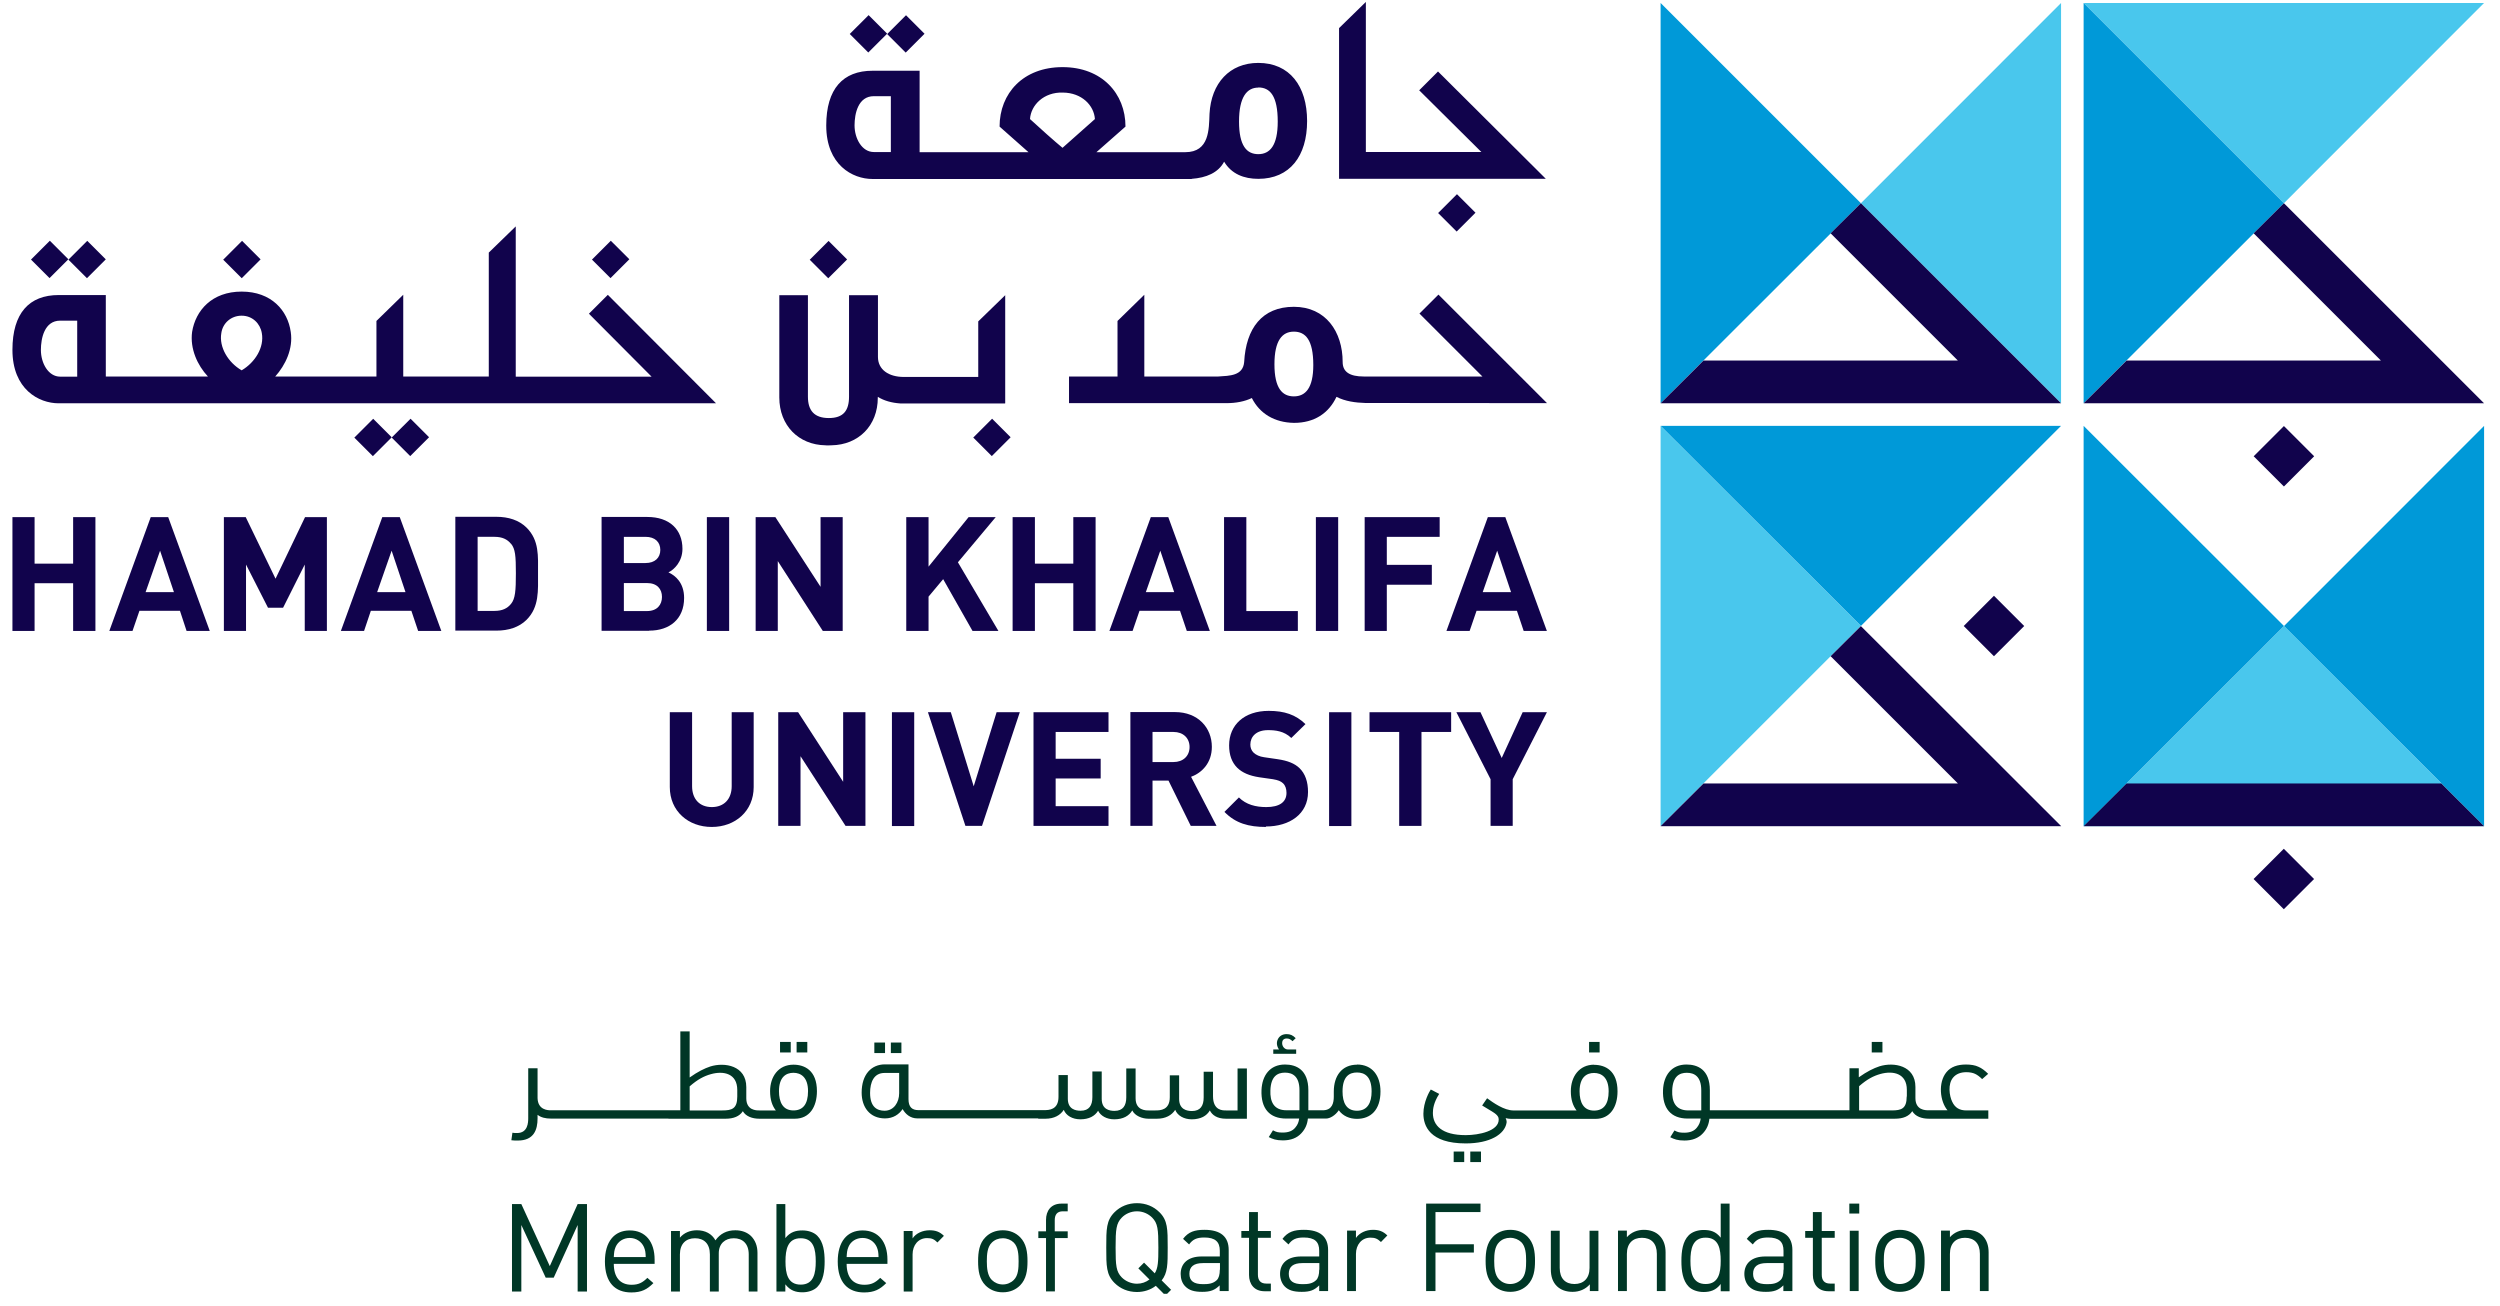 <svg width="201" height="105" viewBox="0 0 201 105" fill="none" xmlns="http://www.w3.org/2000/svg">
<g clip-path="url(#clip0_2601_7279)">
<path d="M165.709 32.425V0.24L149.617 16.339L165.709 32.425Z" fill="#49C7ED"/>
<path d="M133.512 0.24V32.425L149.616 16.339L133.512 0.24Z" fill="#0099D8"/>
<path d="M199.719 0.24H167.523L183.627 16.339L199.719 0.24Z" fill="#49C7ED"/>
<path d="M167.523 0.24V32.425L183.627 16.339L167.523 0.24Z" fill="#0099D8"/>
<path d="M199.721 66.426V34.241L183.629 50.34L199.721 66.426Z" fill="#0099D8"/>
<path d="M183.627 50.327L167.523 66.426H199.719L183.627 50.327Z" fill="#49C7ED"/>
<path d="M167.523 34.241V66.426L183.627 50.328L167.523 34.241Z" fill="#0099D8"/>
<path d="M165.708 34.241H133.512L149.616 50.328L165.708 34.241Z" fill="#0099D8"/>
<path d="M133.512 34.241V66.426L149.616 50.328L133.512 34.241Z" fill="#49C7ED"/>
<path d="M191.425 28.988H170.974L167.523 32.425H199.719L183.627 16.339L181.194 18.759L191.425 28.988Z" fill="#11034C"/>
<path d="M157.413 28.988H136.963L133.512 32.425H165.708L149.616 16.339L147.182 18.759L157.413 28.988Z" fill="#11034C"/>
<path d="M157.413 62.988H136.963L133.512 66.425H165.72L149.616 50.339L147.182 52.76L157.413 62.988Z" fill="#11034C"/>
<path d="M196.28 62.988H170.974L167.523 66.426H199.719L196.28 62.988Z" fill="#11034C"/>
<path d="M183.619 68.241L181.188 70.672L183.619 73.102L186.051 70.672L183.619 68.241Z" fill="#11034C"/>
<path d="M160.314 47.9L157.883 50.331L160.314 52.762L162.746 50.331L160.314 47.9Z" fill="#11034C"/>
<path d="M183.627 34.254L181.195 36.684L183.626 39.115L186.058 36.685L183.627 34.254Z" fill="#11034C"/>
<path d="M5.88 50.728V46.891H2.78V50.728H1V41.577H2.78V45.317H5.88V41.577H7.672V50.728H5.88Z" fill="#11034C"/>
<path d="M12.87 44.276L11.707 47.605H13.983L12.87 44.276ZM15.001 50.728L14.468 49.106H11.211L10.654 50.728H8.789L12.119 41.577H13.523L16.865 50.728H15.001Z" fill="#11034C"/>
<path d="M24.502 50.728V45.39L22.759 48.864H21.548L19.78 45.39V50.728H18V41.577H19.756L22.153 46.528L24.526 41.577H26.282V50.728H24.502Z" fill="#11034C"/>
<path d="M31.487 44.276L30.324 47.605H32.601L31.487 44.276ZM33.618 50.728L33.073 49.106H29.816L29.271 50.728H27.406L30.736 41.577H32.141L35.482 50.728H33.618Z" fill="#11034C"/>
<path d="M41.089 43.73C40.787 43.355 40.375 43.161 39.758 43.161H38.401V49.117H39.758C40.375 49.117 40.787 48.923 41.089 48.548C41.428 48.136 41.477 47.483 41.477 46.091C41.477 44.699 41.428 44.13 41.089 43.718M42.337 49.831C41.731 50.436 40.871 50.702 39.915 50.702H36.609V41.551H39.915C40.871 41.551 41.731 41.818 42.337 42.423C43.366 43.452 43.257 44.711 43.257 46.091C43.257 47.471 43.366 48.802 42.337 49.831Z" fill="#11034C"/>
<path d="M52.024 46.878H50.159V49.129H52.024C52.835 49.129 53.223 48.621 53.223 47.992C53.223 47.362 52.835 46.878 52.024 46.878ZM51.903 43.162H50.159V45.268H51.903C52.654 45.268 53.089 44.844 53.089 44.215C53.089 43.586 52.666 43.162 51.903 43.162ZM52.193 50.715H48.367V41.564H52.048C53.828 41.564 54.869 42.569 54.869 44.13C54.869 45.147 54.203 45.801 53.743 46.019C54.3 46.273 55.002 46.854 55.002 48.076C55.002 49.783 53.828 50.703 52.206 50.703" fill="#11034C"/>
<path d="M58.624 41.577H56.832V50.728H58.624V41.577Z" fill="#11034C"/>
<path d="M66.154 50.728L62.534 45.111V50.728H60.754V41.577H62.34L65.973 47.181V41.577H67.752V50.728H66.154Z" fill="#11034C"/>
<path d="M78.191 50.728L75.83 46.564L74.655 47.968V50.728H72.863V41.577H74.655V45.559L77.876 41.577H80.056L77.016 45.208L80.273 50.728H78.191Z" fill="#11034C"/>
<path d="M86.294 50.728V46.891H83.206V50.728H81.414V41.577H83.206V45.317H86.294V41.577H88.086V50.728H86.294Z" fill="#11034C"/>
<path d="M93.288 44.276L92.126 47.605H94.402L93.288 44.276ZM95.419 50.728L94.874 49.106H91.617L91.06 50.728H89.195L92.525 41.577H93.93L97.272 50.728H95.407H95.419Z" fill="#11034C"/>
<path d="M98.414 50.728V41.577H100.206V49.13H104.347V50.728H98.414Z" fill="#11034C"/>
<path d="M107.589 41.577H105.797V50.728H107.589V41.577Z" fill="#11034C"/>
<path d="M111.499 43.163V45.414H115.119V47.012H111.499V50.728H109.719V41.577H115.749V43.163H111.499Z" fill="#11034C"/>
<path d="M120.373 44.276L119.211 47.605H121.487L120.373 44.276ZM122.504 50.728L121.96 49.106H118.715L118.158 50.728H116.293L119.623 41.577H121.027L124.369 50.728H122.504Z" fill="#11034C"/>
<path d="M57.218 66.487C55.341 66.487 53.852 65.216 53.852 63.279V57.263H55.644V63.207C55.644 64.26 56.261 64.889 57.23 64.889C58.198 64.889 58.828 64.26 58.828 63.207V57.263H60.596V63.279C60.596 65.216 59.106 66.487 57.23 66.487" fill="#11034C"/>
<path d="M67.983 66.402L64.362 60.798V66.402H62.57V57.263H64.169L67.789 62.856V57.263H69.581V66.402H67.983Z" fill="#11034C"/>
<path d="M73.503 57.263H71.711V66.414H73.503V57.263Z" fill="#11034C"/>
<path d="M78.952 66.402H77.62L74.606 57.263H76.446L78.286 63.219L80.127 57.263H81.992L78.952 66.402Z" fill="#11034C"/>
<path d="M83.094 66.402V57.263H89.124V58.849H84.874V61.004H88.494V62.589H84.874V64.817H89.124V66.402H83.094Z" fill="#11034C"/>
<path d="M94.346 58.849H92.663V61.269H94.346C95.133 61.269 95.641 60.773 95.641 60.059C95.641 59.345 95.133 58.849 94.346 58.849ZM95.738 66.402L93.946 62.758H92.663V66.402H90.883V57.251H94.467C96.332 57.251 97.433 58.522 97.433 60.047C97.433 61.33 96.646 62.129 95.762 62.456L97.809 66.402H95.738Z" fill="#11034C"/>
<path d="M101.787 66.487C100.395 66.487 99.341 66.196 98.445 65.276L99.608 64.114C100.189 64.695 100.964 64.889 101.811 64.889C102.865 64.889 103.434 64.489 103.434 63.751C103.434 63.436 103.349 63.158 103.155 62.976C102.974 62.807 102.768 62.722 102.344 62.649L101.242 62.492C100.455 62.371 99.886 62.129 99.475 61.73C99.039 61.294 98.821 60.701 98.821 59.926C98.821 58.292 100.031 57.154 102.005 57.154C103.264 57.154 104.173 57.457 104.96 58.219L103.821 59.333C103.24 58.776 102.55 58.703 101.945 58.703C100.988 58.703 100.528 59.236 100.528 59.865C100.528 60.095 100.601 60.337 100.794 60.519C100.976 60.688 101.267 60.834 101.642 60.882L102.72 61.039C103.555 61.161 104.088 61.391 104.463 61.742C104.947 62.202 105.165 62.867 105.165 63.678C105.165 65.445 103.688 66.45 101.775 66.45" fill="#11034C"/>
<path d="M108.651 57.263H106.859V66.414H108.651V57.263Z" fill="#11034C"/>
<path d="M114.287 58.849V66.402H112.495V58.849H110.109V57.263H116.672V58.849H114.287Z" fill="#11034C"/>
<path d="M121.622 62.65V66.402H119.842V62.65L117.094 57.263H119.031L120.738 60.943L122.421 57.263H124.371L121.622 62.65Z" fill="#11034C"/>
<path d="M19.429 29.775C18.339 29.145 17.6 27.91 17.794 26.785C17.903 25.986 18.569 25.381 19.429 25.381C20.288 25.381 20.918 25.998 21.051 26.785C21.257 27.923 20.518 29.133 19.429 29.775ZM6.207 30.283H4.838C3.882 30.283 3.288 29.194 3.288 28.14C3.288 27.209 3.567 25.78 4.838 25.78H6.207V30.283ZM48.864 23.71L47.35 25.223L52.387 30.283H41.466V18.203L39.298 20.309V30.271H32.421V23.698L30.266 25.804V30.271H22.129C22.952 29.351 23.582 28.032 23.376 26.688C23.134 24.957 21.814 23.444 19.429 23.444C17.043 23.444 15.724 24.957 15.445 26.688C15.264 28.032 15.869 29.363 16.716 30.271H8.507V23.722H4.717C2.356 23.722 1 25.163 1 28.128C1 31.3 3.119 32.425 4.717 32.425H57.57L48.876 23.71H48.864Z" fill="#11034C"/>
<path d="M49.109 19.356L47.594 20.871L49.084 22.36L50.599 20.845L49.109 19.356Z" fill="#11034C"/>
<path d="M33.008 33.666L31.492 35.18L32.982 36.67L34.497 35.155L33.008 33.666Z" fill="#11034C"/>
<path d="M30.004 33.67L28.488 35.185L29.978 36.675L31.494 35.16L30.004 33.67Z" fill="#11034C"/>
<path d="M19.461 19.364L17.945 20.879L19.435 22.368L20.951 20.853L19.461 19.364Z" fill="#11034C"/>
<path d="M7.015 19.363L5.5 20.878L6.99 22.367L8.505 20.852L7.015 19.363Z" fill="#11034C"/>
<path d="M4.008 19.355L2.492 20.87L3.982 22.359L5.497 20.844L4.008 19.355Z" fill="#11034C"/>
<path d="M82.812 9.573C82.885 8.435 83.938 7.394 85.452 7.443C86.977 7.455 87.958 8.472 88.031 9.573L85.427 11.885C84.834 11.401 83.478 10.191 82.812 9.573ZM71.624 12.224H70.256C69.299 12.224 68.706 11.135 68.706 10.082C68.706 9.15 68.984 7.733 70.256 7.733H71.624V12.236V12.224ZM101.168 7.031C102.113 7.031 102.73 7.709 102.73 9.779C102.73 11.704 102.101 12.394 101.168 12.394C100.236 12.394 99.618 11.728 99.618 9.767C99.618 7.806 100.248 7.043 101.168 7.043M95.804 14.379C96.979 14.294 97.947 13.895 98.42 12.999C99.013 13.991 100.018 14.379 101.168 14.379C103.699 14.379 105.091 12.551 105.091 9.731C105.091 6.91 103.675 5.058 101.168 5.058C98.868 5.058 97.378 6.68 97.245 9.15C97.197 10.384 97.245 12.236 95.296 12.236H88.152L90.489 10.178C90.489 7.516 88.588 5.397 85.427 5.397C82.267 5.397 80.366 7.503 80.366 10.178L82.691 12.236H73.937V5.688H70.147C67.786 5.688 66.43 7.128 66.43 10.094C66.43 13.265 68.549 14.391 70.147 14.391H95.829L95.804 14.379Z" fill="#11034C"/>
<path d="M124.285 14.378L115.615 5.747L114.102 7.26L119.102 12.223H109.815V0.155L107.66 2.261V14.378H124.285Z" fill="#11034C"/>
<path d="M117.14 15.613L115.625 17.129L117.115 18.617L118.63 17.102L117.14 15.613Z" fill="#11034C"/>
<path d="M104.027 31.869C103.094 31.869 102.465 31.215 102.465 29.291C102.465 27.366 103.094 26.664 104.027 26.664C104.959 26.664 105.589 27.318 105.589 29.351C105.589 31.203 104.959 31.869 104.027 31.869ZM115.639 23.698L114.125 25.211L119.186 30.271H109.645C108.507 30.271 107.95 29.896 107.95 29.109C107.95 26.664 106.582 24.667 104.027 24.667C101.472 24.667 100.176 26.398 100.031 29.109C99.934 30.223 98.857 30.21 97.948 30.271H92.003V23.698L89.848 25.805V30.271H85.949V32.413H98.614C99.365 32.413 100.067 32.28 100.649 32.002C101.278 33.249 102.465 33.975 104.039 33.999C105.661 33.999 106.824 33.237 107.453 31.905C108.156 32.268 108.979 32.377 109.778 32.401L124.381 32.413L115.651 23.686L115.639 23.698Z" fill="#11034C"/>
<path d="M80.819 32.425V23.734L78.651 25.84V30.307H72.67C71.459 30.307 70.587 29.726 70.587 28.697V23.734H68.262V31.892C68.262 33.018 67.802 33.611 66.64 33.611C65.478 33.611 64.957 33.018 64.957 31.892V23.734H62.656V31.953C62.656 34.216 64.218 35.766 66.361 35.802C66.531 35.826 66.64 35.802 66.858 35.802C69.013 35.766 70.575 34.229 70.575 31.977V31.904C71.072 32.219 71.689 32.389 72.379 32.437H80.794L80.819 32.425Z" fill="#11034C"/>
<path d="M66.617 19.37L65.102 20.884L66.591 22.374L68.107 20.859L66.617 19.37Z" fill="#11034C"/>
<path d="M79.765 33.664L78.25 35.179L79.74 36.669L81.255 35.154L79.765 33.664Z" fill="#11034C"/>
<path d="M72.844 1.225L71.328 2.74L72.818 4.229L74.333 2.714L72.844 1.225Z" fill="#11034C"/>
<path d="M69.836 1.217L68.32 2.732L69.81 4.221L71.326 2.707L69.836 1.217Z" fill="#11034C"/>
<path d="M159.885 103.804V100.693C159.885 100.136 159.728 99.677 159.389 99.338C159.086 99.047 158.662 98.878 158.142 98.878C157.621 98.878 157.125 99.071 156.774 99.471V98.938H156.059V103.804H156.774V100.814C156.774 99.967 157.246 99.519 157.984 99.519C158.723 99.519 159.183 99.955 159.183 100.814V103.804H159.897H159.885ZM154.025 101.371C154.025 101.916 154.001 102.521 153.637 102.872C153.407 103.102 153.093 103.235 152.741 103.235C152.39 103.235 152.088 103.102 151.858 102.872C151.506 102.521 151.458 101.916 151.458 101.371C151.458 100.826 151.494 100.221 151.858 99.87C152.088 99.64 152.39 99.519 152.741 99.519C153.093 99.519 153.407 99.652 153.637 99.87C153.989 100.221 154.025 100.826 154.025 101.371ZM154.739 101.371C154.739 100.621 154.642 99.943 154.146 99.434C153.807 99.095 153.347 98.878 152.754 98.878C152.16 98.878 151.7 99.095 151.361 99.434C150.865 99.931 150.768 100.621 150.768 101.371C150.768 102.122 150.865 102.799 151.361 103.308C151.7 103.647 152.16 103.865 152.754 103.865C153.347 103.865 153.807 103.647 154.146 103.308C154.642 102.799 154.739 102.122 154.739 101.371ZM149.436 98.95H148.722V103.804H149.436V98.95ZM149.484 96.771H148.685V97.57H149.484V96.771ZM147.511 103.804V103.199H147.135C146.675 103.199 146.469 102.933 146.469 102.485V99.519H147.511V98.974H146.469V97.449H145.755V98.974H145.138V99.519H145.755V102.509C145.755 103.235 146.167 103.816 147.002 103.816H147.511V103.804ZM143.394 102.085C143.394 102.485 143.321 102.763 143.152 102.92C142.849 103.211 142.486 103.247 142.062 103.247C141.287 103.247 140.948 102.981 140.948 102.412C140.948 101.843 141.299 101.553 142.038 101.553H143.406V102.073L143.394 102.085ZM144.108 103.804V100.5C144.108 99.434 143.467 98.878 142.159 98.878C141.372 98.878 140.875 99.035 140.44 99.604L140.924 100.052C141.214 99.652 141.529 99.495 142.147 99.495C143.043 99.495 143.394 99.846 143.394 100.56V101.02H141.929C140.839 101.02 140.246 101.577 140.246 102.424C140.246 102.811 140.379 103.175 140.609 103.417C140.912 103.731 141.311 103.865 141.977 103.865C142.643 103.865 142.982 103.731 143.382 103.344V103.804H144.096H144.108ZM138.345 101.371C138.345 102.315 138.187 103.235 137.134 103.235C136.081 103.235 135.911 102.327 135.911 101.371C135.911 100.415 136.081 99.507 137.134 99.507C138.187 99.507 138.345 100.415 138.345 101.371ZM139.059 103.804V96.771H138.345V99.507C137.945 98.999 137.509 98.89 136.964 98.89C136.468 98.89 136.032 99.059 135.778 99.313C135.281 99.81 135.185 100.621 135.185 101.383C135.185 102.146 135.281 102.957 135.778 103.453C136.032 103.707 136.468 103.877 136.964 103.877C137.497 103.877 137.957 103.743 138.345 103.235V103.816H139.047L139.059 103.804ZM133.913 103.804V100.693C133.913 100.136 133.756 99.677 133.417 99.338C133.126 99.047 132.69 98.878 132.17 98.878C131.649 98.878 131.152 99.071 130.801 99.471V98.938H130.087V103.804H130.801V100.814C130.801 99.967 131.274 99.519 132.012 99.519C132.751 99.519 133.211 99.955 133.211 100.814V103.804H133.925H133.913ZM128.513 103.804V98.95H127.799V101.94C127.799 102.787 127.314 103.235 126.588 103.235C125.861 103.235 125.401 102.799 125.401 101.94V98.95H124.687V102.049C124.687 102.618 124.832 103.078 125.183 103.417C125.486 103.707 125.91 103.865 126.442 103.865C126.975 103.865 127.472 103.659 127.823 103.259V103.804H128.525H128.513ZM122.701 101.371C122.701 101.916 122.677 102.521 122.313 102.872C122.083 103.102 121.769 103.235 121.417 103.235C121.066 103.235 120.764 103.102 120.534 102.872C120.182 102.521 120.134 101.916 120.134 101.371C120.134 100.826 120.17 100.221 120.534 99.87C120.764 99.64 121.066 99.519 121.417 99.519C121.769 99.519 122.083 99.652 122.313 99.87C122.665 100.221 122.701 100.826 122.701 101.371ZM123.415 101.371C123.415 100.621 123.318 99.943 122.822 99.434C122.483 99.095 122.023 98.878 121.43 98.878C120.836 98.878 120.376 99.095 120.037 99.434C119.541 99.931 119.444 100.621 119.444 101.371C119.444 102.122 119.541 102.799 120.037 103.308C120.376 103.647 120.836 103.865 121.43 103.865C122.023 103.865 122.483 103.647 122.822 103.308C123.318 102.799 123.415 102.122 123.415 101.371ZM119.032 97.437V96.771H114.661V103.804H115.412V100.705H118.499V100.04H115.412V97.449H119.032V97.437ZM111.549 99.338C111.198 98.987 110.847 98.878 110.387 98.878C109.83 98.878 109.297 99.12 109.019 99.531V98.938H108.304V103.804H109.019V100.814C109.019 100.076 109.479 99.507 110.181 99.507C110.556 99.507 110.75 99.592 111.029 99.858L111.549 99.325V99.338ZM106.064 102.085C106.064 102.485 105.979 102.763 105.822 102.92C105.519 103.211 105.156 103.247 104.732 103.247C103.957 103.247 103.618 102.981 103.618 102.412C103.618 101.843 103.969 101.553 104.708 101.553H106.076V102.073L106.064 102.085ZM106.779 103.804V100.5C106.779 99.434 106.137 98.878 104.829 98.878C104.042 98.878 103.546 99.035 103.11 99.604L103.594 100.052C103.885 99.652 104.2 99.495 104.817 99.495C105.713 99.495 106.064 99.846 106.064 100.56V101.02H104.599C103.509 101.02 102.916 101.577 102.916 102.424C102.916 102.811 103.049 103.175 103.279 103.417C103.582 103.731 103.982 103.865 104.66 103.865C105.338 103.865 105.665 103.731 106.064 103.344V103.804H106.779ZM102.177 103.804V103.199H101.802C101.342 103.199 101.136 102.933 101.136 102.485V99.519H102.177V98.974H101.136V97.449H100.422V98.974H99.804V99.519H100.422V102.509C100.422 103.235 100.833 103.816 101.669 103.816H102.177V103.804ZM98.073 102.085C98.073 102.485 97.988 102.763 97.831 102.92C97.528 103.211 97.153 103.247 96.741 103.247C95.966 103.247 95.627 102.981 95.627 102.412C95.627 101.843 95.978 101.553 96.717 101.553H98.085V102.073L98.073 102.085ZM98.787 103.804V100.5C98.787 99.434 98.145 98.878 96.838 98.878C96.051 98.878 95.554 99.035 95.118 99.604L95.603 100.052C95.893 99.652 96.208 99.495 96.826 99.495C97.71 99.495 98.073 99.846 98.073 100.56V101.02H96.608C95.518 101.02 94.925 101.577 94.925 102.424C94.925 102.811 95.046 103.175 95.288 103.417C95.591 103.731 95.99 103.865 96.656 103.865C97.322 103.865 97.661 103.731 98.061 103.344V103.804H98.775H98.787ZM93.133 100.294C93.133 101.419 93.108 101.964 92.842 102.376L91.982 101.516L91.522 101.976L92.418 102.872C92.128 103.09 91.789 103.211 91.413 103.211C90.953 103.211 90.505 103.017 90.19 102.703C89.742 102.243 89.694 101.77 89.694 100.306C89.694 98.841 89.742 98.357 90.19 97.897C90.493 97.582 90.941 97.389 91.413 97.389C91.885 97.389 92.321 97.582 92.636 97.897C93.084 98.357 93.133 98.829 93.133 100.306M94.174 103.719L93.399 102.945C93.883 102.339 93.883 101.649 93.883 100.306C93.883 98.817 93.883 98.115 93.217 97.461C92.745 96.989 92.115 96.735 91.413 96.735C90.711 96.735 90.081 96.989 89.609 97.461C88.943 98.127 88.943 98.817 88.943 100.306C88.943 101.795 88.943 102.485 89.609 103.15C90.081 103.622 90.711 103.877 91.413 103.877C91.97 103.877 92.503 103.707 92.927 103.38L93.702 104.155L94.162 103.695L94.174 103.719ZM85.844 99.543V98.999H84.802V98.103C84.802 97.655 84.996 97.389 85.456 97.389H85.844V96.771H85.335C84.499 96.771 84.1 97.352 84.1 98.079V98.999H83.482V99.543H84.1V103.828H84.814V99.543H85.856H85.844ZM81.896 101.407C81.896 101.952 81.872 102.557 81.509 102.908C81.279 103.138 80.964 103.271 80.625 103.271C80.286 103.271 79.971 103.138 79.741 102.908C79.39 102.557 79.341 101.952 79.341 101.407C79.341 100.863 79.378 100.257 79.741 99.906C79.971 99.677 80.274 99.555 80.625 99.555C80.976 99.555 81.291 99.689 81.509 99.906C81.86 100.257 81.896 100.863 81.896 101.407ZM82.611 101.407C82.611 100.657 82.514 99.979 82.017 99.471C81.678 99.132 81.218 98.914 80.625 98.914C80.031 98.914 79.559 99.132 79.232 99.471C78.736 99.967 78.639 100.657 78.639 101.407C78.639 102.158 78.736 102.836 79.232 103.344C79.571 103.683 80.031 103.901 80.625 103.901C81.218 103.901 81.678 103.683 82.017 103.344C82.514 102.836 82.611 102.158 82.611 101.407ZM75.903 99.374C75.552 99.023 75.2 98.914 74.74 98.914C74.183 98.914 73.638 99.156 73.372 99.567V98.974H72.658V103.84H73.372V100.851C73.372 100.112 73.832 99.543 74.534 99.543C74.91 99.543 75.103 99.628 75.37 99.894L75.891 99.362L75.903 99.374ZM70.635 101.068H68.069C68.093 100.681 68.105 100.524 68.214 100.257C68.395 99.81 68.831 99.531 69.352 99.531C69.873 99.531 70.296 99.822 70.49 100.257C70.599 100.524 70.623 100.669 70.635 101.068ZM71.35 101.601V101.274C71.35 99.834 70.611 98.926 69.352 98.926C68.093 98.926 67.354 99.846 67.354 101.419C67.354 103.138 68.19 103.913 69.473 103.913C70.296 103.913 70.757 103.659 71.253 103.162L70.769 102.739C70.381 103.126 70.054 103.296 69.497 103.296C68.565 103.296 68.069 102.678 68.069 101.613H71.35V101.601ZM65.586 101.419C65.586 102.364 65.429 103.284 64.376 103.284C63.322 103.284 63.153 102.376 63.153 101.419C63.153 100.463 63.322 99.555 64.376 99.555C65.429 99.555 65.586 100.463 65.586 101.419ZM66.301 101.419C66.301 100.657 66.204 99.846 65.707 99.35C65.453 99.095 65.017 98.926 64.521 98.926C63.988 98.926 63.54 99.047 63.141 99.543V96.808H62.426V103.84H63.141V103.259C63.54 103.768 63.976 103.901 64.521 103.901C65.017 103.901 65.453 103.731 65.707 103.477C66.204 102.981 66.301 102.17 66.301 101.407M60.901 103.84V100.73C60.901 100.173 60.719 99.713 60.38 99.374C60.077 99.083 59.641 98.914 59.121 98.914C58.43 98.914 57.898 99.192 57.522 99.725C57.232 99.192 56.699 98.914 56.033 98.914C55.488 98.914 55.004 99.108 54.665 99.507V98.974H53.95V103.84H54.665V100.851C54.665 100.003 55.149 99.555 55.876 99.555C56.602 99.555 57.074 99.991 57.074 100.851V103.84H57.789V100.766C57.789 99.991 58.297 99.555 58.999 99.555C59.702 99.555 60.198 99.991 60.198 100.851V103.84H60.913H60.901ZM51.916 101.068H49.349C49.373 100.681 49.386 100.524 49.495 100.257C49.688 99.81 50.124 99.531 50.633 99.531C51.141 99.531 51.577 99.822 51.771 100.257C51.88 100.524 51.904 100.669 51.916 101.068ZM52.631 101.601V101.274C52.631 99.834 51.892 98.926 50.633 98.926C49.373 98.926 48.635 99.846 48.635 101.419C48.635 103.138 49.47 103.913 50.754 103.913C51.589 103.913 52.037 103.659 52.534 103.162L52.049 102.739C51.662 103.126 51.335 103.296 50.778 103.296C49.846 103.296 49.349 102.678 49.349 101.613H52.631V101.601ZM47.194 103.84V96.808H46.443L44.203 101.795L41.915 96.808H41.164V103.84H41.915V98.49L43.876 102.727H44.518L46.443 98.49V103.84H47.194Z" fill="#003726"/>
<path d="M64.907 83.771H64.047V84.618H64.907V83.771Z" fill="#003726"/>
<path d="M53.742 89.945H58.343C58.985 89.945 59.457 89.751 59.724 89.34C59.966 89.763 60.499 89.945 61.043 89.945H63.913C65.088 89.945 65.681 88.989 65.681 87.73C65.681 86.06 64.688 85.6 63.792 85.6C62.581 85.6 61.915 86.568 61.915 87.73C61.915 88.42 62.085 88.904 62.375 89.279H61.043C60.813 89.279 60.002 89.279 60.002 88.299V87.403C60.002 85.672 58.258 85.382 57.108 85.745C56.636 85.902 56.115 86.156 55.449 86.629V82.925H54.699V89.267H44.261C44.056 89.267 43.244 89.243 43.22 88.287V85.89H42.469V89.909C42.469 90.236 42.445 91.095 41.573 91.095C41.44 91.095 41.295 91.095 41.198 91.071L41.113 91.676C41.246 91.7 41.464 91.7 41.634 91.7C42.929 91.7 43.22 90.829 43.22 89.921V89.63C43.486 89.848 43.874 89.933 44.261 89.933H53.742V89.945ZM59.276 88.166C59.276 89.146 58.84 89.279 58.077 89.279H55.449V87.343C56.103 86.774 56.6 86.519 57.157 86.362C58.186 86.072 59.276 86.314 59.276 87.633V88.166ZM63.792 89.279C62.944 89.279 62.63 88.614 62.63 87.73C62.63 86.592 63.199 86.253 63.792 86.253C64.385 86.253 64.966 86.604 64.966 87.73C64.966 88.795 64.543 89.279 63.792 89.279Z" fill="#003726"/>
<path d="M63.575 83.771H62.715V84.618H63.575V83.771Z" fill="#003726"/>
<path d="M72.473 83.82H71.625V84.667H72.473V83.82Z" fill="#003726"/>
<path d="M71.157 83.82H70.297V84.667H71.157V83.82Z" fill="#003726"/>
<path d="M83.456 89.945H84.061C84.752 89.945 85.248 89.666 85.527 89.231C85.708 89.69 86.217 89.993 86.859 89.993C87.561 89.993 88.033 89.727 88.287 89.303C88.493 89.715 88.977 89.993 89.583 89.993C90.309 89.993 90.769 89.715 91.036 89.279C91.242 89.715 91.835 89.945 92.331 89.945H93.022C93.712 89.945 94.208 89.666 94.487 89.231C94.668 89.69 95.177 89.993 95.819 89.993C96.545 89.993 97.017 89.715 97.272 89.279C97.453 89.642 97.841 89.945 98.567 89.945H100.25V85.902H99.499V89.279H98.567C98.337 89.279 97.526 89.315 97.526 88.129V86.168H96.775V88.238C96.775 88.891 96.521 89.327 95.831 89.327C95.431 89.327 94.802 89.206 94.802 88.359V86.459H94.051V88.214C94.051 89.255 93.288 89.279 92.9 89.279H92.344C92.114 89.279 91.302 89.279 91.302 88.298V85.902H90.552V88.226C90.552 88.879 90.297 89.315 89.607 89.315C89.195 89.315 88.578 89.194 88.578 88.347V86.144H87.827V88.214C87.827 88.867 87.573 89.303 86.883 89.303C86.471 89.303 85.853 89.182 85.853 88.335V86.434H85.103V88.189C85.103 89.231 84.34 89.255 83.953 89.255H73.842C73.322 89.255 73.043 89.001 73.043 88.371V85.575H71.154C70.064 85.575 69.277 86.374 69.277 87.851C69.277 89.013 69.931 89.92 71.154 89.92C71.82 89.92 72.28 89.594 72.571 89.17C72.789 89.557 73.176 89.92 73.757 89.92H83.492L83.456 89.945ZM72.292 87.899C72.292 88.625 71.868 89.303 71.118 89.303C70.525 89.303 69.955 89.013 69.955 87.875C69.955 87.003 70.258 86.265 71.118 86.265H72.292V87.899Z" fill="#003726"/>
<path d="M104.236 84.377H103.546C103.279 84.377 103.073 84.123 103.085 83.845C103.085 83.663 103.194 83.494 103.449 83.494C103.63 83.494 103.751 83.554 103.921 83.712L104.175 83.469C103.933 83.227 103.739 83.143 103.437 83.143C103.11 83.143 102.855 83.3 102.734 83.566C102.613 83.82 102.65 84.123 102.831 84.377H102.371V84.728H104.212V84.377H104.236Z" fill="#003726"/>
<path d="M109.114 85.599C107.891 85.599 107.237 86.495 107.237 87.765V88.165C107.237 88.685 107.104 89.23 106.414 89.266H105.191V87.656C105.191 85.986 104.198 85.587 103.314 85.587C102.091 85.587 101.474 86.482 101.425 87.632C101.365 89.121 102.067 89.932 103.411 89.932H104.453C104.416 90.223 104.331 90.428 104.15 90.646C103.932 90.925 103.593 91.058 103.133 91.058C102.77 91.058 102.612 91.022 102.346 90.876L102.007 91.421C102.321 91.578 102.588 91.687 103.145 91.687C103.787 91.687 104.283 91.494 104.634 91.106C104.949 90.767 105.106 90.392 105.155 89.932H106.608C106.935 89.932 107.359 89.678 107.637 89.266C107.976 89.726 108.497 89.956 109.102 89.956C110.204 89.956 110.991 89.242 110.991 87.753C110.991 86.482 110.325 85.587 109.102 85.587M104.465 89.266H103.435C102.394 89.266 102.104 88.552 102.14 87.669C102.176 86.531 102.709 86.24 103.314 86.24C103.92 86.24 104.477 86.531 104.477 87.656V89.266H104.465ZM109.102 89.303C108.242 89.303 107.94 88.649 107.94 87.753C107.94 86.519 108.509 86.228 109.102 86.228C109.695 86.228 110.277 86.519 110.277 87.753C110.277 88.637 109.962 89.303 109.102 89.303Z" fill="#003726"/>
<path d="M117.723 92.584H116.875V93.431H117.723V92.584Z" fill="#003726"/>
<path d="M119.071 92.584H118.211V93.431H119.071V92.584Z" fill="#003726"/>
<path d="M128.609 83.771H127.762V84.618H128.609V83.771Z" fill="#003726"/>
<path d="M128.172 85.6C126.961 85.6 126.295 86.569 126.295 87.731C126.295 88.421 126.465 88.905 126.755 89.28H121.682C120.931 89.28 120.06 88.663 119.563 88.3L119.164 88.881C119.418 89.026 119.805 89.28 119.963 89.365L119.999 89.389C120.423 89.643 120.496 89.837 120.496 89.994C120.52 90.938 118.885 91.265 117.844 91.265C115.919 91.265 115.204 90.478 115.204 89.486C115.204 89.183 115.253 88.663 115.713 87.949L115.035 87.597C114.938 87.731 114.441 88.59 114.441 89.546C114.441 90.503 114.938 91.931 117.844 91.931C119.805 91.931 120.968 91.192 121.125 90.285C121.149 90.188 121.125 90.043 121.053 89.897C121.198 89.934 121.355 89.958 121.501 89.958H128.281C129.456 89.958 130.049 89.002 130.049 87.743C130.049 86.072 129.056 85.612 128.16 85.612M128.16 89.292C127.312 89.292 126.998 88.626 126.998 87.743C126.998 86.605 127.567 86.266 128.16 86.266C128.753 86.266 129.335 86.617 129.335 87.743C129.335 88.808 128.911 89.292 128.16 89.292Z" fill="#003726"/>
<path d="M151.348 83.771H150.488V84.618H151.348V83.771Z" fill="#003726"/>
<path d="M147.764 89.944H152.366C153.007 89.944 153.479 89.751 153.746 89.339C153.988 89.763 154.521 89.944 155.066 89.944H159.861V89.278H158.093C157.56 89.278 157.185 89.073 156.955 88.576C156.725 88.104 156.591 87.16 157.027 86.64C157.269 86.349 157.633 86.204 158.093 86.204C158.371 86.204 158.613 86.252 158.795 86.337C158.977 86.422 159.17 86.567 159.364 86.761L159.848 86.337C159.594 86.083 159.328 85.877 159.061 85.768C158.807 85.647 158.468 85.587 158.069 85.587C157.39 85.587 156.846 85.768 156.494 86.204C155.804 87.039 155.974 88.564 156.579 89.266H155.041C154.811 89.266 154 89.266 154 88.286V87.39C154 85.659 152.257 85.369 151.106 85.732C150.634 85.889 150.113 86.144 149.447 86.615V85.889H148.697V89.266H137.472V87.656C137.472 85.986 136.48 85.587 135.596 85.587C134.373 85.587 133.755 86.482 133.707 87.632C133.646 89.121 134.348 89.932 135.692 89.932H136.734C136.697 90.223 136.613 90.428 136.431 90.658C136.213 90.937 135.874 91.07 135.414 91.07C135.051 91.07 134.893 91.034 134.627 90.888L134.288 91.433C134.603 91.59 134.869 91.699 135.426 91.699C136.056 91.699 136.552 91.506 136.915 91.118C137.23 90.779 137.388 90.404 137.436 89.944H147.74H147.764ZM136.77 89.278H135.741C134.7 89.278 134.409 88.564 134.445 87.681C134.482 86.543 135.014 86.252 135.62 86.252C136.225 86.252 136.782 86.543 136.782 87.669V89.278H136.77ZM153.298 88.165C153.298 89.145 152.862 89.278 152.099 89.278H149.472V87.33C150.126 86.761 150.622 86.507 151.179 86.349C152.208 86.059 153.31 86.301 153.31 87.62V88.153L153.298 88.165Z" fill="#003726"/>
</g>
<defs>
<clipPath id="clip0_2601_7279">
<rect width="200.037" height="103.865" fill="white" transform="translate(0 0.155)"/>
</clipPath>
</defs>
</svg>
